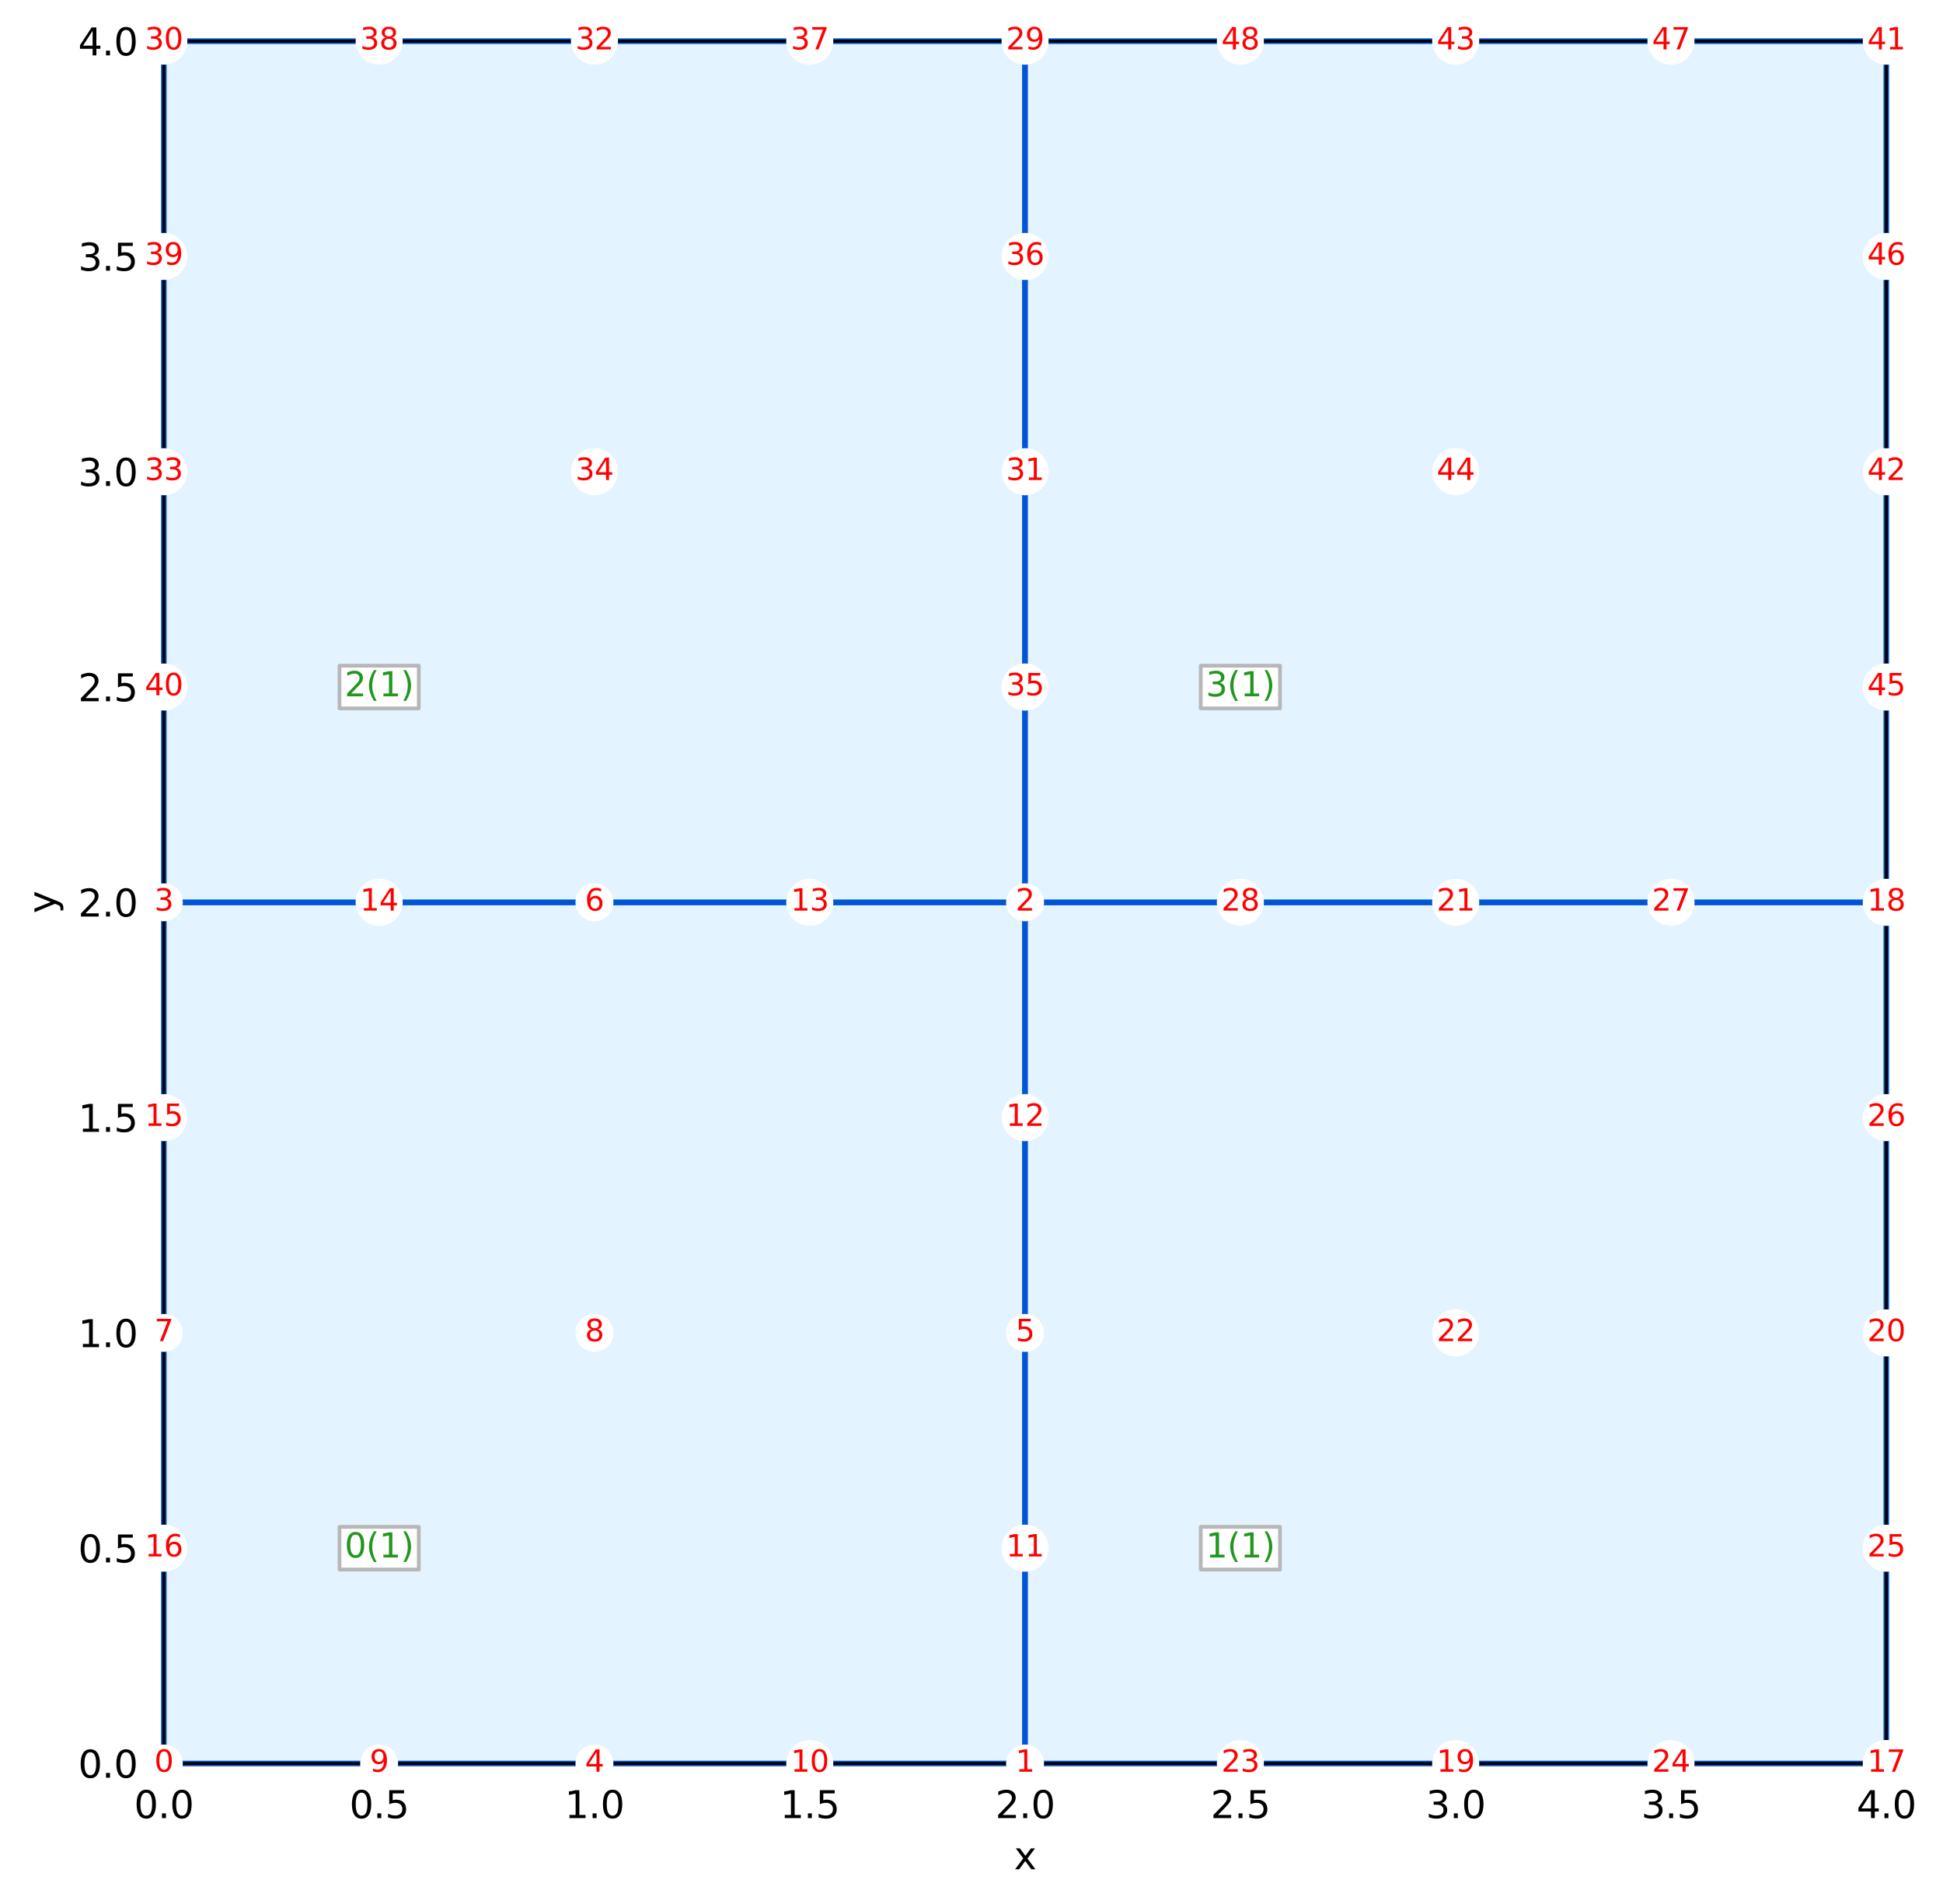 <?xml version="1.0" encoding="utf-8" standalone="no"?>
<!DOCTYPE svg PUBLIC "-//W3C//DTD SVG 1.1//EN"
  "http://www.w3.org/Graphics/SVG/1.1/DTD/svg11.dtd">
<svg xmlns:xlink="http://www.w3.org/1999/xlink" width="519.207pt" height="508.829pt" viewBox="0 0 519.207 508.829" xmlns="http://www.w3.org/2000/svg" version="1.1">
 <defs>
  <style type="text/css">*{stroke-linejoin: round; stroke-linecap: butt}</style>
 </defs>
 <g id="figure_1">
  <g id="patch_1">
   <path d="M 0 508.829 
L 519.207 508.829 
L 519.207 0 
L 0 0 
z
" style="fill: #ffffff"/>
  </g>
  <g id="axes_1">
   <g id="patch_2">
    <path d="M 43.781 471.273 
L 504.055 471.273 
L 504.055 10.999 
L 43.781 10.999 
z
" style="fill: #ffffff"/>
   </g>
   <g id="matplotlib.axis_1">
    <g id="xtick_1">
     <g id="line2d_1">
      <path d="M 43.781 471.273 
L 43.781 10.999 
" clip-path="url(#p2c5b7c15d0)" style="fill: none; stroke-dasharray: 2.96,1.28; stroke-dashoffset: 0; stroke: #808080; stroke-width: 0.8"/>
     </g>
     <g id="line2d_2">
      <defs>
       <path id="md1aff9f981" d="M 0 0 
L 0 3.5 
" style="stroke: #000000; stroke-width: 0.8"/>
      </defs>
      <g>
       <use xlink:href="#md1aff9f981" x="43.781" y="471.273" style="stroke: #000000; stroke-width: 0.8"/>
      </g>
     </g>
     <g id="text_1">
      <!-- 0.0 -->
      <g transform="translate(35.83 485.872)scale(0.1 -0.1)">
       <defs>
        <path id="DejaVuSans-30" d="M 2034 4250 
Q 1547 4250 1301 3770 
Q 1056 3291 1056 2328 
Q 1056 1369 1301 889 
Q 1547 409 2034 409 
Q 2525 409 2770 889 
Q 3016 1369 3016 2328 
Q 3016 3291 2770 3770 
Q 2525 4250 2034 4250 
z
M 2034 4750 
Q 2819 4750 3233 4129 
Q 3647 3509 3647 2328 
Q 3647 1150 3233 529 
Q 2819 -91 2034 -91 
Q 1250 -91 836 529 
Q 422 1150 422 2328 
Q 422 3509 836 4129 
Q 1250 4750 2034 4750 
z
" transform="scale(0.016)"/>
        <path id="DejaVuSans-2e" d="M 684 794 
L 1344 794 
L 1344 0 
L 684 0 
L 684 794 
z
" transform="scale(0.016)"/>
       </defs>
       <use xlink:href="#DejaVuSans-30"/>
       <use xlink:href="#DejaVuSans-2e" x="63.623"/>
       <use xlink:href="#DejaVuSans-30" x="95.41"/>
      </g>
     </g>
    </g>
    <g id="xtick_2">
     <g id="line2d_3">
      <path d="M 101.315 471.273 
L 101.315 10.999 
" clip-path="url(#p2c5b7c15d0)" style="fill: none; stroke-dasharray: 2.96,1.28; stroke-dashoffset: 0; stroke: #808080; stroke-width: 0.8"/>
     </g>
     <g id="line2d_4">
      <g>
       <use xlink:href="#md1aff9f981" x="101.315" y="471.273" style="stroke: #000000; stroke-width: 0.8"/>
      </g>
     </g>
     <g id="text_2">
      <!-- 0.5 -->
      <g transform="translate(93.364 485.872)scale(0.1 -0.1)">
       <defs>
        <path id="DejaVuSans-35" d="M 691 4666 
L 3169 4666 
L 3169 4134 
L 1269 4134 
L 1269 2991 
Q 1406 3038 1543 3061 
Q 1681 3084 1819 3084 
Q 2600 3084 3056 2656 
Q 3513 2228 3513 1497 
Q 3513 744 3044 326 
Q 2575 -91 1722 -91 
Q 1428 -91 1123 -41 
Q 819 9 494 109 
L 494 744 
Q 775 591 1075 516 
Q 1375 441 1709 441 
Q 2250 441 2565 725 
Q 2881 1009 2881 1497 
Q 2881 1984 2565 2268 
Q 2250 2553 1709 2553 
Q 1456 2553 1204 2497 
Q 953 2441 691 2322 
L 691 4666 
z
" transform="scale(0.016)"/>
       </defs>
       <use xlink:href="#DejaVuSans-30"/>
       <use xlink:href="#DejaVuSans-2e" x="63.623"/>
       <use xlink:href="#DejaVuSans-35" x="95.41"/>
      </g>
     </g>
    </g>
    <g id="xtick_3">
     <g id="line2d_5">
      <path d="M 158.85 471.273 
L 158.85 10.999 
" clip-path="url(#p2c5b7c15d0)" style="fill: none; stroke-dasharray: 2.96,1.28; stroke-dashoffset: 0; stroke: #808080; stroke-width: 0.8"/>
     </g>
     <g id="line2d_6">
      <g>
       <use xlink:href="#md1aff9f981" x="158.85" y="471.273" style="stroke: #000000; stroke-width: 0.8"/>
      </g>
     </g>
     <g id="text_3">
      <!-- 1.0 -->
      <g transform="translate(150.898 485.872)scale(0.1 -0.1)">
       <defs>
        <path id="DejaVuSans-31" d="M 794 531 
L 1825 531 
L 1825 4091 
L 703 3866 
L 703 4441 
L 1819 4666 
L 2450 4666 
L 2450 531 
L 3481 531 
L 3481 0 
L 794 0 
L 794 531 
z
" transform="scale(0.016)"/>
       </defs>
       <use xlink:href="#DejaVuSans-31"/>
       <use xlink:href="#DejaVuSans-2e" x="63.623"/>
       <use xlink:href="#DejaVuSans-30" x="95.41"/>
      </g>
     </g>
    </g>
    <g id="xtick_4">
     <g id="line2d_7">
      <path d="M 216.384 471.273 
L 216.384 10.999 
" clip-path="url(#p2c5b7c15d0)" style="fill: none; stroke-dasharray: 2.96,1.28; stroke-dashoffset: 0; stroke: #808080; stroke-width: 0.8"/>
     </g>
     <g id="line2d_8">
      <g>
       <use xlink:href="#md1aff9f981" x="216.384" y="471.273" style="stroke: #000000; stroke-width: 0.8"/>
      </g>
     </g>
     <g id="text_4">
      <!-- 1.5 -->
      <g transform="translate(208.432 485.872)scale(0.1 -0.1)">
       <use xlink:href="#DejaVuSans-31"/>
       <use xlink:href="#DejaVuSans-2e" x="63.623"/>
       <use xlink:href="#DejaVuSans-35" x="95.41"/>
      </g>
     </g>
    </g>
    <g id="xtick_5">
     <g id="line2d_9">
      <path d="M 273.918 471.273 
L 273.918 10.999 
" clip-path="url(#p2c5b7c15d0)" style="fill: none; stroke-dasharray: 2.96,1.28; stroke-dashoffset: 0; stroke: #808080; stroke-width: 0.8"/>
     </g>
     <g id="line2d_10">
      <g>
       <use xlink:href="#md1aff9f981" x="273.918" y="471.273" style="stroke: #000000; stroke-width: 0.8"/>
      </g>
     </g>
     <g id="text_5">
      <!-- 2.0 -->
      <g transform="translate(265.967 485.872)scale(0.1 -0.1)">
       <defs>
        <path id="DejaVuSans-32" d="M 1228 531 
L 3431 531 
L 3431 0 
L 469 0 
L 469 531 
Q 828 903 1448 1529 
Q 2069 2156 2228 2338 
Q 2531 2678 2651 2914 
Q 2772 3150 2772 3378 
Q 2772 3750 2511 3984 
Q 2250 4219 1831 4219 
Q 1534 4219 1204 4116 
Q 875 4013 500 3803 
L 500 4441 
Q 881 4594 1212 4672 
Q 1544 4750 1819 4750 
Q 2544 4750 2975 4387 
Q 3406 4025 3406 3419 
Q 3406 3131 3298 2873 
Q 3191 2616 2906 2266 
Q 2828 2175 2409 1742 
Q 1991 1309 1228 531 
z
" transform="scale(0.016)"/>
       </defs>
       <use xlink:href="#DejaVuSans-32"/>
       <use xlink:href="#DejaVuSans-2e" x="63.623"/>
       <use xlink:href="#DejaVuSans-30" x="95.41"/>
      </g>
     </g>
    </g>
    <g id="xtick_6">
     <g id="line2d_11">
      <path d="M 331.452 471.273 
L 331.452 10.999 
" clip-path="url(#p2c5b7c15d0)" style="fill: none; stroke-dasharray: 2.96,1.28; stroke-dashoffset: 0; stroke: #808080; stroke-width: 0.8"/>
     </g>
     <g id="line2d_12">
      <g>
       <use xlink:href="#md1aff9f981" x="331.452" y="471.273" style="stroke: #000000; stroke-width: 0.8"/>
      </g>
     </g>
     <g id="text_6">
      <!-- 2.5 -->
      <g transform="translate(323.501 485.872)scale(0.1 -0.1)">
       <use xlink:href="#DejaVuSans-32"/>
       <use xlink:href="#DejaVuSans-2e" x="63.623"/>
       <use xlink:href="#DejaVuSans-35" x="95.41"/>
      </g>
     </g>
    </g>
    <g id="xtick_7">
     <g id="line2d_13">
      <path d="M 388.987 471.273 
L 388.987 10.999 
" clip-path="url(#p2c5b7c15d0)" style="fill: none; stroke-dasharray: 2.96,1.28; stroke-dashoffset: 0; stroke: #808080; stroke-width: 0.8"/>
     </g>
     <g id="line2d_14">
      <g>
       <use xlink:href="#md1aff9f981" x="388.987" y="471.273" style="stroke: #000000; stroke-width: 0.8"/>
      </g>
     </g>
     <g id="text_7">
      <!-- 3.0 -->
      <g transform="translate(381.035 485.872)scale(0.1 -0.1)">
       <defs>
        <path id="DejaVuSans-33" d="M 2597 2516 
Q 3050 2419 3304 2112 
Q 3559 1806 3559 1356 
Q 3559 666 3084 287 
Q 2609 -91 1734 -91 
Q 1441 -91 1130 -33 
Q 819 25 488 141 
L 488 750 
Q 750 597 1062 519 
Q 1375 441 1716 441 
Q 2309 441 2620 675 
Q 2931 909 2931 1356 
Q 2931 1769 2642 2001 
Q 2353 2234 1838 2234 
L 1294 2234 
L 1294 2753 
L 1863 2753 
Q 2328 2753 2575 2939 
Q 2822 3125 2822 3475 
Q 2822 3834 2567 4026 
Q 2313 4219 1838 4219 
Q 1578 4219 1281 4162 
Q 984 4106 628 3988 
L 628 4550 
Q 988 4650 1302 4700 
Q 1616 4750 1894 4750 
Q 2613 4750 3031 4423 
Q 3450 4097 3450 3541 
Q 3450 3153 3228 2886 
Q 3006 2619 2597 2516 
z
" transform="scale(0.016)"/>
       </defs>
       <use xlink:href="#DejaVuSans-33"/>
       <use xlink:href="#DejaVuSans-2e" x="63.623"/>
       <use xlink:href="#DejaVuSans-30" x="95.41"/>
      </g>
     </g>
    </g>
    <g id="xtick_8">
     <g id="line2d_15">
      <path d="M 446.521 471.273 
L 446.521 10.999 
" clip-path="url(#p2c5b7c15d0)" style="fill: none; stroke-dasharray: 2.96,1.28; stroke-dashoffset: 0; stroke: #808080; stroke-width: 0.8"/>
     </g>
     <g id="line2d_16">
      <g>
       <use xlink:href="#md1aff9f981" x="446.521" y="471.273" style="stroke: #000000; stroke-width: 0.8"/>
      </g>
     </g>
     <g id="text_8">
      <!-- 3.5 -->
      <g transform="translate(438.569 485.872)scale(0.1 -0.1)">
       <use xlink:href="#DejaVuSans-33"/>
       <use xlink:href="#DejaVuSans-2e" x="63.623"/>
       <use xlink:href="#DejaVuSans-35" x="95.41"/>
      </g>
     </g>
    </g>
    <g id="xtick_9">
     <g id="line2d_17">
      <path d="M 504.055 471.273 
L 504.055 10.999 
" clip-path="url(#p2c5b7c15d0)" style="fill: none; stroke-dasharray: 2.96,1.28; stroke-dashoffset: 0; stroke: #808080; stroke-width: 0.8"/>
     </g>
     <g id="line2d_18">
      <g>
       <use xlink:href="#md1aff9f981" x="504.055" y="471.273" style="stroke: #000000; stroke-width: 0.8"/>
      </g>
     </g>
     <g id="text_9">
      <!-- 4.0 -->
      <g transform="translate(496.104 485.872)scale(0.1 -0.1)">
       <defs>
        <path id="DejaVuSans-34" d="M 2419 4116 
L 825 1625 
L 2419 1625 
L 2419 4116 
z
M 2253 4666 
L 3047 4666 
L 3047 1625 
L 3713 1625 
L 3713 1100 
L 3047 1100 
L 3047 0 
L 2419 0 
L 2419 1100 
L 313 1100 
L 313 1709 
L 2253 4666 
z
" transform="scale(0.016)"/>
       </defs>
       <use xlink:href="#DejaVuSans-34"/>
       <use xlink:href="#DejaVuSans-2e" x="63.623"/>
       <use xlink:href="#DejaVuSans-30" x="95.41"/>
      </g>
     </g>
    </g>
    <g id="text_10">
     <!-- x -->
     <g transform="translate(270.959 499.55)scale(0.1 -0.1)">
      <defs>
       <path id="DejaVuSans-78" d="M 3513 3500 
L 2247 1797 
L 3578 0 
L 2900 0 
L 1881 1375 
L 863 0 
L 184 0 
L 1544 1831 
L 300 3500 
L 978 3500 
L 1906 2253 
L 2834 3500 
L 3513 3500 
z
" transform="scale(0.016)"/>
      </defs>
      <use xlink:href="#DejaVuSans-78"/>
     </g>
    </g>
   </g>
   <g id="matplotlib.axis_2">
    <g id="ytick_1">
     <g id="line2d_19">
      <path d="M 43.781 471.273 
L 504.055 471.273 
" clip-path="url(#p2c5b7c15d0)" style="fill: none; stroke-dasharray: 2.96,1.28; stroke-dashoffset: 0; stroke: #808080; stroke-width: 0.8"/>
     </g>
     <g id="line2d_20">
      <defs>
       <path id="m6c54495ac9" d="M 0 0 
L -3.5 0 
" style="stroke: #000000; stroke-width: 0.8"/>
      </defs>
      <g>
       <use xlink:href="#m6c54495ac9" x="43.781" y="471.273" style="stroke: #000000; stroke-width: 0.8"/>
      </g>
     </g>
     <g id="text_11">
      <!-- 0.0 -->
      <g transform="translate(20.878 475.072)scale(0.1 -0.1)">
       <use xlink:href="#DejaVuSans-30"/>
       <use xlink:href="#DejaVuSans-2e" x="63.623"/>
       <use xlink:href="#DejaVuSans-30" x="95.41"/>
      </g>
     </g>
    </g>
    <g id="ytick_2">
     <g id="line2d_21">
      <path d="M 43.781 413.739 
L 504.055 413.739 
" clip-path="url(#p2c5b7c15d0)" style="fill: none; stroke-dasharray: 2.96,1.28; stroke-dashoffset: 0; stroke: #808080; stroke-width: 0.8"/>
     </g>
     <g id="line2d_22">
      <g>
       <use xlink:href="#m6c54495ac9" x="43.781" y="413.739" style="stroke: #000000; stroke-width: 0.8"/>
      </g>
     </g>
     <g id="text_12">
      <!-- 0.5 -->
      <g transform="translate(20.878 417.538)scale(0.1 -0.1)">
       <use xlink:href="#DejaVuSans-30"/>
       <use xlink:href="#DejaVuSans-2e" x="63.623"/>
       <use xlink:href="#DejaVuSans-35" x="95.41"/>
      </g>
     </g>
    </g>
    <g id="ytick_3">
     <g id="line2d_23">
      <path d="M 43.781 356.205 
L 504.055 356.205 
" clip-path="url(#p2c5b7c15d0)" style="fill: none; stroke-dasharray: 2.96,1.28; stroke-dashoffset: 0; stroke: #808080; stroke-width: 0.8"/>
     </g>
     <g id="line2d_24">
      <g>
       <use xlink:href="#m6c54495ac9" x="43.781" y="356.205" style="stroke: #000000; stroke-width: 0.8"/>
      </g>
     </g>
     <g id="text_13">
      <!-- 1.0 -->
      <g transform="translate(20.878 360.004)scale(0.1 -0.1)">
       <use xlink:href="#DejaVuSans-31"/>
       <use xlink:href="#DejaVuSans-2e" x="63.623"/>
       <use xlink:href="#DejaVuSans-30" x="95.41"/>
      </g>
     </g>
    </g>
    <g id="ytick_4">
     <g id="line2d_25">
      <path d="M 43.781 298.67 
L 504.055 298.67 
" clip-path="url(#p2c5b7c15d0)" style="fill: none; stroke-dasharray: 2.96,1.28; stroke-dashoffset: 0; stroke: #808080; stroke-width: 0.8"/>
     </g>
     <g id="line2d_26">
      <g>
       <use xlink:href="#m6c54495ac9" x="43.781" y="298.67" style="stroke: #000000; stroke-width: 0.8"/>
      </g>
     </g>
     <g id="text_14">
      <!-- 1.5 -->
      <g transform="translate(20.878 302.47)scale(0.1 -0.1)">
       <use xlink:href="#DejaVuSans-31"/>
       <use xlink:href="#DejaVuSans-2e" x="63.623"/>
       <use xlink:href="#DejaVuSans-35" x="95.41"/>
      </g>
     </g>
    </g>
    <g id="ytick_5">
     <g id="line2d_27">
      <path d="M 43.781 241.136 
L 504.055 241.136 
" clip-path="url(#p2c5b7c15d0)" style="fill: none; stroke-dasharray: 2.96,1.28; stroke-dashoffset: 0; stroke: #808080; stroke-width: 0.8"/>
     </g>
     <g id="line2d_28">
      <g>
       <use xlink:href="#m6c54495ac9" x="43.781" y="241.136" style="stroke: #000000; stroke-width: 0.8"/>
      </g>
     </g>
     <g id="text_15">
      <!-- 2.0 -->
      <g transform="translate(20.878 244.935)scale(0.1 -0.1)">
       <use xlink:href="#DejaVuSans-32"/>
       <use xlink:href="#DejaVuSans-2e" x="63.623"/>
       <use xlink:href="#DejaVuSans-30" x="95.41"/>
      </g>
     </g>
    </g>
    <g id="ytick_6">
     <g id="line2d_29">
      <path d="M 43.781 183.602 
L 504.055 183.602 
" clip-path="url(#p2c5b7c15d0)" style="fill: none; stroke-dasharray: 2.96,1.28; stroke-dashoffset: 0; stroke: #808080; stroke-width: 0.8"/>
     </g>
     <g id="line2d_30">
      <g>
       <use xlink:href="#m6c54495ac9" x="43.781" y="183.602" style="stroke: #000000; stroke-width: 0.8"/>
      </g>
     </g>
     <g id="text_16">
      <!-- 2.5 -->
      <g transform="translate(20.878 187.401)scale(0.1 -0.1)">
       <use xlink:href="#DejaVuSans-32"/>
       <use xlink:href="#DejaVuSans-2e" x="63.623"/>
       <use xlink:href="#DejaVuSans-35" x="95.41"/>
      </g>
     </g>
    </g>
    <g id="ytick_7">
     <g id="line2d_31">
      <path d="M 43.781 126.068 
L 504.055 126.068 
" clip-path="url(#p2c5b7c15d0)" style="fill: none; stroke-dasharray: 2.96,1.28; stroke-dashoffset: 0; stroke: #808080; stroke-width: 0.8"/>
     </g>
     <g id="line2d_32">
      <g>
       <use xlink:href="#m6c54495ac9" x="43.781" y="126.068" style="stroke: #000000; stroke-width: 0.8"/>
      </g>
     </g>
     <g id="text_17">
      <!-- 3.0 -->
      <g transform="translate(20.878 129.867)scale(0.1 -0.1)">
       <use xlink:href="#DejaVuSans-33"/>
       <use xlink:href="#DejaVuSans-2e" x="63.623"/>
       <use xlink:href="#DejaVuSans-30" x="95.41"/>
      </g>
     </g>
    </g>
    <g id="ytick_8">
     <g id="line2d_33">
      <path d="M 43.781 68.533 
L 504.055 68.533 
" clip-path="url(#p2c5b7c15d0)" style="fill: none; stroke-dasharray: 2.96,1.28; stroke-dashoffset: 0; stroke: #808080; stroke-width: 0.8"/>
     </g>
     <g id="line2d_34">
      <g>
       <use xlink:href="#m6c54495ac9" x="43.781" y="68.533" style="stroke: #000000; stroke-width: 0.8"/>
      </g>
     </g>
     <g id="text_18">
      <!-- 3.5 -->
      <g transform="translate(20.878 72.333)scale(0.1 -0.1)">
       <use xlink:href="#DejaVuSans-33"/>
       <use xlink:href="#DejaVuSans-2e" x="63.623"/>
       <use xlink:href="#DejaVuSans-35" x="95.41"/>
      </g>
     </g>
    </g>
    <g id="ytick_9">
     <g id="line2d_35">
      <path d="M 43.781 10.999 
L 504.055 10.999 
" clip-path="url(#p2c5b7c15d0)" style="fill: none; stroke-dasharray: 2.96,1.28; stroke-dashoffset: 0; stroke: #808080; stroke-width: 0.8"/>
     </g>
     <g id="line2d_36">
      <g>
       <use xlink:href="#m6c54495ac9" x="43.781" y="10.999" style="stroke: #000000; stroke-width: 0.8"/>
      </g>
     </g>
     <g id="text_19">
      <!-- 4.0 -->
      <g transform="translate(20.878 14.798)scale(0.1 -0.1)">
       <use xlink:href="#DejaVuSans-34"/>
       <use xlink:href="#DejaVuSans-2e" x="63.623"/>
       <use xlink:href="#DejaVuSans-30" x="95.41"/>
      </g>
     </g>
    </g>
    <g id="text_20">
     <!-- y -->
     <g transform="translate(14.798 244.096)rotate(-90)scale(0.1 -0.1)">
      <defs>
       <path id="DejaVuSans-79" d="M 2059 -325 
Q 1816 -950 1584 -1140 
Q 1353 -1331 966 -1331 
L 506 -1331 
L 506 -850 
L 844 -850 
Q 1081 -850 1212 -737 
Q 1344 -625 1503 -206 
L 1606 56 
L 191 3500 
L 800 3500 
L 1894 763 
L 2988 3500 
L 3597 3500 
L 2059 -325 
z
" transform="scale(0.016)"/>
      </defs>
      <use xlink:href="#DejaVuSans-79"/>
     </g>
    </g>
   </g>
   <g id="patch_3">
    <path d="M 43.781 471.273 
C 120.494 471.273 197.206 471.273 273.918 471.273 
C 273.918 394.561 273.918 317.849 273.918 241.136 
C 197.206 241.136 120.494 241.136 43.781 241.136 
C 43.781 317.849 43.781 394.561 43.781 471.273 
" style="fill: #e3f3ff; stroke: #0055d4; stroke-width: 1.5; stroke-linejoin: miter"/>
   </g>
   <g id="patch_4">
    <path d="M 273.918 471.273 
C 350.631 471.273 427.343 471.273 504.055 471.273 
C 504.055 394.561 504.055 317.849 504.055 241.136 
C 427.343 241.136 350.631 241.136 273.918 241.136 
C 273.918 317.849 273.918 394.561 273.918 471.273 
" style="fill: #e3f3ff; stroke: #0055d4; stroke-width: 1.5; stroke-linejoin: miter"/>
   </g>
   <g id="patch_5">
    <path d="M 43.781 241.136 
C 120.494 241.136 197.206 241.136 273.918 241.136 
C 273.918 164.424 273.918 87.712 273.918 10.999 
C 197.206 10.999 120.494 10.999 43.781 10.999 
C 43.781 87.712 43.781 164.424 43.781 241.136 
" style="fill: #e3f3ff; stroke: #0055d4; stroke-width: 1.5; stroke-linejoin: miter"/>
   </g>
   <g id="patch_6">
    <path d="M 273.918 241.136 
C 350.631 241.136 427.343 241.136 504.055 241.136 
C 504.055 164.424 504.055 87.712 504.055 10.999 
C 427.343 10.999 350.631 10.999 273.918 10.999 
C 273.918 87.712 273.918 164.424 273.918 241.136 
" style="fill: #e3f3ff; stroke: #0055d4; stroke-width: 1.5; stroke-linejoin: miter"/>
   </g>
   <g id="patch_7">
    <path d="M 43.781 471.273 
L 43.781 10.999 
" style="fill: none; stroke: #000000; stroke-width: 0.8; stroke-linejoin: miter; stroke-linecap: square"/>
   </g>
   <g id="patch_8">
    <path d="M 504.055 471.273 
L 504.055 10.999 
" style="fill: none; stroke: #000000; stroke-width: 0.8; stroke-linejoin: miter; stroke-linecap: square"/>
   </g>
   <g id="patch_9">
    <path d="M 43.781 471.273 
L 504.055 471.273 
" style="fill: none; stroke: #000000; stroke-width: 0.8; stroke-linejoin: miter; stroke-linecap: square"/>
   </g>
   <g id="patch_10">
    <path d="M 43.781 10.999 
L 504.055 10.999 
" style="fill: none; stroke: #000000; stroke-width: 0.8; stroke-linejoin: miter; stroke-linecap: square"/>
   </g>
   <g id="text_21">
    <g id="patch_11">
     <path d="M 90.728 419.444 
L 111.903 419.444 
L 111.903 408.034 
L 90.728 408.034 
z
" style="fill: #ffffff; stroke: #b7b7b7; stroke-linejoin: miter"/>
    </g>
    <!-- 0(1) -->
    <g style="fill: #22971f" transform="translate(92.078 416.222)scale(0.09 -0.09)">
     <defs>
      <path id="DejaVuSans-28" d="M 1984 4856 
Q 1566 4138 1362 3434 
Q 1159 2731 1159 2009 
Q 1159 1288 1364 580 
Q 1569 -128 1984 -844 
L 1484 -844 
Q 1016 -109 783 600 
Q 550 1309 550 2009 
Q 550 2706 781 3412 
Q 1013 4119 1484 4856 
L 1984 4856 
z
" transform="scale(0.016)"/>
      <path id="DejaVuSans-29" d="M 513 4856 
L 1013 4856 
Q 1481 4119 1714 3412 
Q 1947 2706 1947 2009 
Q 1947 1309 1714 600 
Q 1481 -109 1013 -844 
L 513 -844 
Q 928 -128 1133 580 
Q 1338 1288 1338 2009 
Q 1338 2731 1133 3434 
Q 928 4138 513 4856 
z
" transform="scale(0.016)"/>
     </defs>
     <use xlink:href="#DejaVuSans-30"/>
     <use xlink:href="#DejaVuSans-28" x="63.623"/>
     <use xlink:href="#DejaVuSans-31" x="102.637"/>
     <use xlink:href="#DejaVuSans-29" x="166.26"/>
    </g>
   </g>
   <g id="text_22">
    <g id="patch_12">
     <path d="M 320.865 419.444 
L 342.04 419.444 
L 342.04 408.034 
L 320.865 408.034 
z
" style="fill: #ffffff; stroke: #b7b7b7; stroke-linejoin: miter"/>
    </g>
    <!-- 1(1) -->
    <g style="fill: #22971f" transform="translate(322.215 416.222)scale(0.09 -0.09)">
     <use xlink:href="#DejaVuSans-31"/>
     <use xlink:href="#DejaVuSans-28" x="63.623"/>
     <use xlink:href="#DejaVuSans-31" x="102.637"/>
     <use xlink:href="#DejaVuSans-29" x="166.26"/>
    </g>
   </g>
   <g id="text_23">
    <g id="patch_13">
     <path d="M 90.728 189.307 
L 111.903 189.307 
L 111.903 177.897 
L 90.728 177.897 
z
" style="fill: #ffffff; stroke: #b7b7b7; stroke-linejoin: miter"/>
    </g>
    <!-- 2(1) -->
    <g style="fill: #22971f" transform="translate(92.078 186.085)scale(0.09 -0.09)">
     <use xlink:href="#DejaVuSans-32"/>
     <use xlink:href="#DejaVuSans-28" x="63.623"/>
     <use xlink:href="#DejaVuSans-31" x="102.637"/>
     <use xlink:href="#DejaVuSans-29" x="166.26"/>
    </g>
   </g>
   <g id="text_24">
    <g id="patch_14">
     <path d="M 320.865 189.307 
L 342.04 189.307 
L 342.04 177.897 
L 320.865 177.897 
z
" style="fill: #ffffff; stroke: #b7b7b7; stroke-linejoin: miter"/>
    </g>
    <!-- 3(1) -->
    <g style="fill: #22971f" transform="translate(322.215 186.085)scale(0.09 -0.09)">
     <use xlink:href="#DejaVuSans-33"/>
     <use xlink:href="#DejaVuSans-28" x="63.623"/>
     <use xlink:href="#DejaVuSans-31" x="102.637"/>
     <use xlink:href="#DejaVuSans-29" x="166.26"/>
    </g>
   </g>
   <g id="text_25">
    <g id="patch_15">
     <path d="M 43.781 476.344 
C 45.126 476.344 46.416 475.81 47.367 474.859 
C 48.318 473.908 48.852 472.618 48.852 471.273 
C 48.852 469.928 48.318 468.638 47.367 467.687 
C 46.416 466.736 45.126 466.202 43.781 466.202 
C 42.436 466.202 41.146 466.736 40.195 467.687 
C 39.244 468.638 38.71 469.928 38.71 471.273 
C 38.71 472.618 39.244 473.908 40.195 474.859 
C 41.146 475.81 42.436 476.344 43.781 476.344 
z
" style="fill: #ffffff"/>
    </g>
    <!-- 0 -->
    <g style="fill: #ff0000" transform="translate(41.236 473.481)scale(0.08 -0.08)">
     <use xlink:href="#DejaVuSans-30"/>
    </g>
   </g>
   <g id="text_26">
    <g id="patch_16">
     <path d="M 273.918 476.344 
C 275.263 476.344 276.553 475.81 277.504 474.859 
C 278.455 473.908 278.989 472.618 278.989 471.273 
C 278.989 469.928 278.455 468.638 277.504 467.687 
C 276.553 466.736 275.263 466.202 273.918 466.202 
C 272.573 466.202 271.283 466.736 270.332 467.687 
C 269.381 468.638 268.847 469.928 268.847 471.273 
C 268.847 472.618 269.381 473.908 270.332 474.859 
C 271.283 475.81 272.573 476.344 273.918 476.344 
z
" style="fill: #ffffff"/>
    </g>
    <!-- 1 -->
    <g style="fill: #ff0000" transform="translate(271.373 473.481)scale(0.08 -0.08)">
     <use xlink:href="#DejaVuSans-31"/>
    </g>
   </g>
   <g id="text_27">
    <g id="patch_17">
     <path d="M 273.918 246.207 
C 275.263 246.207 276.553 245.673 277.504 244.722 
C 278.455 243.771 278.989 242.481 278.989 241.136 
C 278.989 239.791 278.455 238.501 277.504 237.55 
C 276.553 236.599 275.263 236.065 273.918 236.065 
C 272.573 236.065 271.283 236.599 270.332 237.55 
C 269.381 238.501 268.847 239.791 268.847 241.136 
C 268.847 242.481 269.381 243.771 270.332 244.722 
C 271.283 245.673 272.573 246.207 273.918 246.207 
z
" style="fill: #ffffff"/>
    </g>
    <!-- 2 -->
    <g style="fill: #ff0000" transform="translate(271.373 243.344)scale(0.08 -0.08)">
     <use xlink:href="#DejaVuSans-32"/>
    </g>
   </g>
   <g id="text_28">
    <g id="patch_18">
     <path d="M 43.781 246.207 
C 45.126 246.207 46.416 245.673 47.367 244.722 
C 48.318 243.771 48.852 242.481 48.852 241.136 
C 48.852 239.791 48.318 238.501 47.367 237.55 
C 46.416 236.599 45.126 236.065 43.781 236.065 
C 42.436 236.065 41.146 236.599 40.195 237.55 
C 39.244 238.501 38.71 239.791 38.71 241.136 
C 38.71 242.481 39.244 243.771 40.195 244.722 
C 41.146 245.673 42.436 246.207 43.781 246.207 
z
" style="fill: #ffffff"/>
    </g>
    <!-- 3 -->
    <g style="fill: #ff0000" transform="translate(41.236 243.344)scale(0.08 -0.08)">
     <use xlink:href="#DejaVuSans-33"/>
    </g>
   </g>
   <g id="text_29">
    <g id="patch_19">
     <path d="M 158.85 476.344 
C 160.195 476.344 161.485 475.81 162.436 474.859 
C 163.387 473.908 163.921 472.618 163.921 471.273 
C 163.921 469.928 163.387 468.638 162.436 467.687 
C 161.485 466.736 160.195 466.202 158.85 466.202 
C 157.505 466.202 156.215 466.736 155.264 467.687 
C 154.313 468.638 153.778 469.928 153.778 471.273 
C 153.778 472.618 154.313 473.908 155.264 474.859 
C 156.215 475.81 157.505 476.344 158.85 476.344 
z
" style="fill: #ffffff"/>
    </g>
    <!-- 4 -->
    <g style="fill: #ff0000" transform="translate(156.305 473.481)scale(0.08 -0.08)">
     <use xlink:href="#DejaVuSans-34"/>
    </g>
   </g>
   <g id="text_30">
    <g id="patch_20">
     <path d="M 273.918 361.276 
C 275.263 361.276 276.553 360.742 277.504 359.791 
C 278.455 358.84 278.989 357.55 278.989 356.205 
C 278.989 354.86 278.455 353.57 277.504 352.619 
C 276.553 351.668 275.263 351.133 273.918 351.133 
C 272.573 351.133 271.283 351.668 270.332 352.619 
C 269.381 353.57 268.847 354.86 268.847 356.205 
C 268.847 357.55 269.381 358.84 270.332 359.791 
C 271.283 360.742 272.573 361.276 273.918 361.276 
z
" style="fill: #ffffff"/>
    </g>
    <!-- 5 -->
    <g style="fill: #ff0000" transform="translate(271.373 358.412)scale(0.08 -0.08)">
     <use xlink:href="#DejaVuSans-35"/>
    </g>
   </g>
   <g id="text_31">
    <g id="patch_21">
     <path d="M 158.85 246.207 
C 160.195 246.207 161.485 245.673 162.436 244.722 
C 163.387 243.771 163.921 242.481 163.921 241.136 
C 163.921 239.791 163.387 238.501 162.436 237.55 
C 161.485 236.599 160.195 236.065 158.85 236.065 
C 157.505 236.065 156.215 236.599 155.264 237.55 
C 154.313 238.501 153.778 239.791 153.778 241.136 
C 153.778 242.481 154.313 243.771 155.264 244.722 
C 156.215 245.673 157.505 246.207 158.85 246.207 
z
" style="fill: #ffffff"/>
    </g>
    <!-- 6 -->
    <g style="fill: #ff0000" transform="translate(156.305 243.344)scale(0.08 -0.08)">
     <defs>
      <path id="DejaVuSans-36" d="M 2113 2584 
Q 1688 2584 1439 2293 
Q 1191 2003 1191 1497 
Q 1191 994 1439 701 
Q 1688 409 2113 409 
Q 2538 409 2786 701 
Q 3034 994 3034 1497 
Q 3034 2003 2786 2293 
Q 2538 2584 2113 2584 
z
M 3366 4563 
L 3366 3988 
Q 3128 4100 2886 4159 
Q 2644 4219 2406 4219 
Q 1781 4219 1451 3797 
Q 1122 3375 1075 2522 
Q 1259 2794 1537 2939 
Q 1816 3084 2150 3084 
Q 2853 3084 3261 2657 
Q 3669 2231 3669 1497 
Q 3669 778 3244 343 
Q 2819 -91 2113 -91 
Q 1303 -91 875 529 
Q 447 1150 447 2328 
Q 447 3434 972 4092 
Q 1497 4750 2381 4750 
Q 2619 4750 2861 4703 
Q 3103 4656 3366 4563 
z
" transform="scale(0.016)"/>
     </defs>
     <use xlink:href="#DejaVuSans-36"/>
    </g>
   </g>
   <g id="text_32">
    <g id="patch_22">
     <path d="M 43.781 361.276 
C 45.126 361.276 46.416 360.742 47.367 359.791 
C 48.318 358.84 48.852 357.55 48.852 356.205 
C 48.852 354.86 48.318 353.57 47.367 352.619 
C 46.416 351.668 45.126 351.133 43.781 351.133 
C 42.436 351.133 41.146 351.668 40.195 352.619 
C 39.244 353.57 38.71 354.86 38.71 356.205 
C 38.71 357.55 39.244 358.84 40.195 359.791 
C 41.146 360.742 42.436 361.276 43.781 361.276 
z
" style="fill: #ffffff"/>
    </g>
    <!-- 7 -->
    <g style="fill: #ff0000" transform="translate(41.236 358.412)scale(0.08 -0.08)">
     <defs>
      <path id="DejaVuSans-37" d="M 525 4666 
L 3525 4666 
L 3525 4397 
L 1831 0 
L 1172 0 
L 2766 4134 
L 525 4134 
L 525 4666 
z
" transform="scale(0.016)"/>
     </defs>
     <use xlink:href="#DejaVuSans-37"/>
    </g>
   </g>
   <g id="text_33">
    <g id="patch_23">
     <path d="M 158.85 361.276 
C 160.195 361.276 161.485 360.742 162.436 359.791 
C 163.387 358.84 163.921 357.55 163.921 356.205 
C 163.921 354.86 163.387 353.57 162.436 352.619 
C 161.485 351.668 160.195 351.133 158.85 351.133 
C 157.505 351.133 156.215 351.668 155.264 352.619 
C 154.313 353.57 153.778 354.86 153.778 356.205 
C 153.778 357.55 154.313 358.84 155.264 359.791 
C 156.215 360.742 157.505 361.276 158.85 361.276 
z
" style="fill: #ffffff"/>
    </g>
    <!-- 8 -->
    <g style="fill: #ff0000" transform="translate(156.305 358.412)scale(0.08 -0.08)">
     <defs>
      <path id="DejaVuSans-38" d="M 2034 2216 
Q 1584 2216 1326 1975 
Q 1069 1734 1069 1313 
Q 1069 891 1326 650 
Q 1584 409 2034 409 
Q 2484 409 2743 651 
Q 3003 894 3003 1313 
Q 3003 1734 2745 1975 
Q 2488 2216 2034 2216 
z
M 1403 2484 
Q 997 2584 770 2862 
Q 544 3141 544 3541 
Q 544 4100 942 4425 
Q 1341 4750 2034 4750 
Q 2731 4750 3128 4425 
Q 3525 4100 3525 3541 
Q 3525 3141 3298 2862 
Q 3072 2584 2669 2484 
Q 3125 2378 3379 2068 
Q 3634 1759 3634 1313 
Q 3634 634 3220 271 
Q 2806 -91 2034 -91 
Q 1263 -91 848 271 
Q 434 634 434 1313 
Q 434 1759 690 2068 
Q 947 2378 1403 2484 
z
M 1172 3481 
Q 1172 3119 1398 2916 
Q 1625 2713 2034 2713 
Q 2441 2713 2670 2916 
Q 2900 3119 2900 3481 
Q 2900 3844 2670 4047 
Q 2441 4250 2034 4250 
Q 1625 4250 1398 4047 
Q 1172 3844 1172 3481 
z
" transform="scale(0.016)"/>
     </defs>
     <use xlink:href="#DejaVuSans-38"/>
    </g>
   </g>
   <g id="text_34">
    <g id="patch_24">
     <path d="M 101.315 476.344 
C 102.66 476.344 103.95 475.81 104.901 474.859 
C 105.852 473.908 106.387 472.618 106.387 471.273 
C 106.387 469.928 105.852 468.638 104.901 467.687 
C 103.95 466.736 102.66 466.202 101.315 466.202 
C 99.971 466.202 98.681 466.736 97.73 467.687 
C 96.779 468.638 96.244 469.928 96.244 471.273 
C 96.244 472.618 96.779 473.908 97.73 474.859 
C 98.681 475.81 99.971 476.344 101.315 476.344 
z
" style="fill: #ffffff"/>
    </g>
    <!-- 9 -->
    <g style="fill: #ff0000" transform="translate(98.77 473.481)scale(0.08 -0.08)">
     <defs>
      <path id="DejaVuSans-39" d="M 703 97 
L 703 672 
Q 941 559 1184 500 
Q 1428 441 1663 441 
Q 2288 441 2617 861 
Q 2947 1281 2994 2138 
Q 2813 1869 2534 1725 
Q 2256 1581 1919 1581 
Q 1219 1581 811 2004 
Q 403 2428 403 3163 
Q 403 3881 828 4315 
Q 1253 4750 1959 4750 
Q 2769 4750 3195 4129 
Q 3622 3509 3622 2328 
Q 3622 1225 3098 567 
Q 2575 -91 1691 -91 
Q 1453 -91 1209 -44 
Q 966 3 703 97 
z
M 1959 2075 
Q 2384 2075 2632 2365 
Q 2881 2656 2881 3163 
Q 2881 3666 2632 3958 
Q 2384 4250 1959 4250 
Q 1534 4250 1286 3958 
Q 1038 3666 1038 3163 
Q 1038 2656 1286 2365 
Q 1534 2075 1959 2075 
z
" transform="scale(0.016)"/>
     </defs>
     <use xlink:href="#DejaVuSans-39"/>
    </g>
   </g>
   <g id="text_35">
    <g id="patch_25">
     <path d="M 216.384 477.563 
C 218.052 477.563 219.652 476.9 220.832 475.721 
C 222.011 474.541 222.674 472.941 222.674 471.273 
C 222.674 469.605 222.011 468.005 220.832 466.825 
C 219.652 465.646 218.052 464.983 216.384 464.983 
C 214.716 464.983 213.116 465.646 211.936 466.825 
C 210.757 468.005 210.094 469.605 210.094 471.273 
C 210.094 472.941 210.757 474.541 211.936 475.721 
C 213.116 476.9 214.716 477.563 216.384 477.563 
z
" style="fill: #ffffff"/>
    </g>
    <!-- 10 -->
    <g style="fill: #ff0000" transform="translate(211.294 473.481)scale(0.08 -0.08)">
     <use xlink:href="#DejaVuSans-31"/>
     <use xlink:href="#DejaVuSans-30" x="63.623"/>
    </g>
   </g>
   <g id="text_36">
    <g id="patch_26">
     <path d="M 273.918 420.029 
C 275.586 420.029 277.186 419.366 278.366 418.187 
C 279.545 417.007 280.208 415.407 280.208 413.739 
C 280.208 412.071 279.545 410.471 278.366 409.291 
C 277.186 408.112 275.586 407.449 273.918 407.449 
C 272.25 407.449 270.65 408.112 269.471 409.291 
C 268.291 410.471 267.628 412.071 267.628 413.739 
C 267.628 415.407 268.291 417.007 269.471 418.187 
C 270.65 419.366 272.25 420.029 273.918 420.029 
z
" style="fill: #ffffff"/>
    </g>
    <!-- 11 -->
    <g style="fill: #ff0000" transform="translate(268.828 415.946)scale(0.08 -0.08)">
     <use xlink:href="#DejaVuSans-31"/>
     <use xlink:href="#DejaVuSans-31" x="63.623"/>
    </g>
   </g>
   <g id="text_37">
    <g id="patch_27">
     <path d="M 273.918 304.96 
C 275.586 304.96 277.186 304.298 278.366 303.118 
C 279.545 301.939 280.208 300.339 280.208 298.67 
C 280.208 297.002 279.545 295.402 278.366 294.223 
C 277.186 293.043 275.586 292.38 273.918 292.38 
C 272.25 292.38 270.65 293.043 269.471 294.223 
C 268.291 295.402 267.628 297.002 267.628 298.67 
C 267.628 300.339 268.291 301.939 269.471 303.118 
C 270.65 304.298 272.25 304.96 273.918 304.96 
z
" style="fill: #ffffff"/>
    </g>
    <!-- 12 -->
    <g style="fill: #ff0000" transform="translate(268.828 300.878)scale(0.08 -0.08)">
     <use xlink:href="#DejaVuSans-31"/>
     <use xlink:href="#DejaVuSans-32" x="63.623"/>
    </g>
   </g>
   <g id="text_38">
    <g id="patch_28">
     <path d="M 216.384 247.426 
C 218.052 247.426 219.652 246.763 220.832 245.584 
C 222.011 244.404 222.674 242.804 222.674 241.136 
C 222.674 239.468 222.011 237.868 220.832 236.689 
C 219.652 235.509 218.052 234.846 216.384 234.846 
C 214.716 234.846 213.116 235.509 211.936 236.689 
C 210.757 237.868 210.094 239.468 210.094 241.136 
C 210.094 242.804 210.757 244.404 211.936 245.584 
C 213.116 246.763 214.716 247.426 216.384 247.426 
z
" style="fill: #ffffff"/>
    </g>
    <!-- 13 -->
    <g style="fill: #ff0000" transform="translate(211.294 243.344)scale(0.08 -0.08)">
     <use xlink:href="#DejaVuSans-31"/>
     <use xlink:href="#DejaVuSans-33" x="63.623"/>
    </g>
   </g>
   <g id="text_39">
    <g id="patch_29">
     <path d="M 101.315 247.426 
C 102.984 247.426 104.584 246.763 105.763 245.584 
C 106.943 244.404 107.605 242.804 107.605 241.136 
C 107.605 239.468 106.943 237.868 105.763 236.689 
C 104.584 235.509 102.984 234.846 101.315 234.846 
C 99.647 234.846 98.047 235.509 96.868 236.689 
C 95.688 237.868 95.025 239.468 95.025 241.136 
C 95.025 242.804 95.688 244.404 96.868 245.584 
C 98.047 246.763 99.647 247.426 101.315 247.426 
z
" style="fill: #ffffff"/>
    </g>
    <!-- 14 -->
    <g style="fill: #ff0000" transform="translate(96.225 243.344)scale(0.08 -0.08)">
     <use xlink:href="#DejaVuSans-31"/>
     <use xlink:href="#DejaVuSans-34" x="63.623"/>
    </g>
   </g>
   <g id="text_40">
    <g id="patch_30">
     <path d="M 43.781 304.96 
C 45.449 304.96 47.049 304.298 48.229 303.118 
C 49.408 301.939 50.071 300.339 50.071 298.67 
C 50.071 297.002 49.408 295.402 48.229 294.223 
C 47.049 293.043 45.449 292.38 43.781 292.38 
C 42.113 292.38 40.513 293.043 39.334 294.223 
C 38.154 295.402 37.491 297.002 37.491 298.67 
C 37.491 300.339 38.154 301.939 39.334 303.118 
C 40.513 304.298 42.113 304.96 43.781 304.96 
z
" style="fill: #ffffff"/>
    </g>
    <!-- 15 -->
    <g style="fill: #ff0000" transform="translate(38.691 300.878)scale(0.08 -0.08)">
     <use xlink:href="#DejaVuSans-31"/>
     <use xlink:href="#DejaVuSans-35" x="63.623"/>
    </g>
   </g>
   <g id="text_41">
    <g id="patch_31">
     <path d="M 43.781 420.029 
C 45.449 420.029 47.049 419.366 48.229 418.187 
C 49.408 417.007 50.071 415.407 50.071 413.739 
C 50.071 412.071 49.408 410.471 48.229 409.291 
C 47.049 408.112 45.449 407.449 43.781 407.449 
C 42.113 407.449 40.513 408.112 39.334 409.291 
C 38.154 410.471 37.491 412.071 37.491 413.739 
C 37.491 415.407 38.154 417.007 39.334 418.187 
C 40.513 419.366 42.113 420.029 43.781 420.029 
z
" style="fill: #ffffff"/>
    </g>
    <!-- 16 -->
    <g style="fill: #ff0000" transform="translate(38.691 415.946)scale(0.08 -0.08)">
     <use xlink:href="#DejaVuSans-31"/>
     <use xlink:href="#DejaVuSans-36" x="63.623"/>
    </g>
   </g>
   <g id="text_42">
    <g id="patch_32">
     <path d="M 504.055 477.563 
C 505.723 477.563 507.323 476.9 508.503 475.721 
C 509.682 474.541 510.345 472.941 510.345 471.273 
C 510.345 469.605 509.682 468.005 508.503 466.825 
C 507.323 465.646 505.723 464.983 504.055 464.983 
C 502.387 464.983 500.787 465.646 499.608 466.825 
C 498.428 468.005 497.765 469.605 497.765 471.273 
C 497.765 472.941 498.428 474.541 499.608 475.721 
C 500.787 476.9 502.387 477.563 504.055 477.563 
z
" style="fill: #ffffff"/>
    </g>
    <!-- 17 -->
    <g style="fill: #ff0000" transform="translate(498.965 473.481)scale(0.08 -0.08)">
     <use xlink:href="#DejaVuSans-31"/>
     <use xlink:href="#DejaVuSans-37" x="63.623"/>
    </g>
   </g>
   <g id="text_43">
    <g id="patch_33">
     <path d="M 504.055 247.426 
C 505.723 247.426 507.323 246.763 508.503 245.584 
C 509.682 244.404 510.345 242.804 510.345 241.136 
C 510.345 239.468 509.682 237.868 508.503 236.689 
C 507.323 235.509 505.723 234.846 504.055 234.846 
C 502.387 234.846 500.787 235.509 499.608 236.689 
C 498.428 237.868 497.765 239.468 497.765 241.136 
C 497.765 242.804 498.428 244.404 499.608 245.584 
C 500.787 246.763 502.387 247.426 504.055 247.426 
z
" style="fill: #ffffff"/>
    </g>
    <!-- 18 -->
    <g style="fill: #ff0000" transform="translate(498.965 243.344)scale(0.08 -0.08)">
     <use xlink:href="#DejaVuSans-31"/>
     <use xlink:href="#DejaVuSans-38" x="63.623"/>
    </g>
   </g>
   <g id="text_44">
    <g id="patch_34">
     <path d="M 388.987 477.563 
C 390.655 477.563 392.255 476.9 393.434 475.721 
C 394.614 474.541 395.277 472.941 395.277 471.273 
C 395.277 469.605 394.614 468.005 393.434 466.825 
C 392.255 465.646 390.655 464.983 388.987 464.983 
C 387.319 464.983 385.719 465.646 384.539 466.825 
C 383.359 468.005 382.697 469.605 382.697 471.273 
C 382.697 472.941 383.359 474.541 384.539 475.721 
C 385.719 476.9 387.319 477.563 388.987 477.563 
z
" style="fill: #ffffff"/>
    </g>
    <!-- 19 -->
    <g style="fill: #ff0000" transform="translate(383.897 473.481)scale(0.08 -0.08)">
     <use xlink:href="#DejaVuSans-31"/>
     <use xlink:href="#DejaVuSans-39" x="63.623"/>
    </g>
   </g>
   <g id="text_45">
    <g id="patch_35">
     <path d="M 504.055 362.495 
C 505.723 362.495 507.323 361.832 508.503 360.652 
C 509.682 359.473 510.345 357.873 510.345 356.205 
C 510.345 354.537 509.682 352.937 508.503 351.757 
C 507.323 350.577 505.723 349.915 504.055 349.915 
C 502.387 349.915 500.787 350.577 499.608 351.757 
C 498.428 352.937 497.765 354.537 497.765 356.205 
C 497.765 357.873 498.428 359.473 499.608 360.652 
C 500.787 361.832 502.387 362.495 504.055 362.495 
z
" style="fill: #ffffff"/>
    </g>
    <!-- 20 -->
    <g style="fill: #ff0000" transform="translate(498.965 358.412)scale(0.08 -0.08)">
     <use xlink:href="#DejaVuSans-32"/>
     <use xlink:href="#DejaVuSans-30" x="63.623"/>
    </g>
   </g>
   <g id="text_46">
    <g id="patch_36">
     <path d="M 388.987 247.426 
C 390.655 247.426 392.255 246.763 393.434 245.584 
C 394.614 244.404 395.277 242.804 395.277 241.136 
C 395.277 239.468 394.614 237.868 393.434 236.689 
C 392.255 235.509 390.655 234.846 388.987 234.846 
C 387.319 234.846 385.719 235.509 384.539 236.689 
C 383.359 237.868 382.697 239.468 382.697 241.136 
C 382.697 242.804 383.359 244.404 384.539 245.584 
C 385.719 246.763 387.319 247.426 388.987 247.426 
z
" style="fill: #ffffff"/>
    </g>
    <!-- 21 -->
    <g style="fill: #ff0000" transform="translate(383.897 243.344)scale(0.08 -0.08)">
     <use xlink:href="#DejaVuSans-32"/>
     <use xlink:href="#DejaVuSans-31" x="63.623"/>
    </g>
   </g>
   <g id="text_47">
    <g id="patch_37">
     <path d="M 388.987 362.495 
C 390.655 362.495 392.255 361.832 393.434 360.652 
C 394.614 359.473 395.277 357.873 395.277 356.205 
C 395.277 354.537 394.614 352.937 393.434 351.757 
C 392.255 350.577 390.655 349.915 388.987 349.915 
C 387.319 349.915 385.719 350.577 384.539 351.757 
C 383.359 352.937 382.697 354.537 382.697 356.205 
C 382.697 357.873 383.359 359.473 384.539 360.652 
C 385.719 361.832 387.319 362.495 388.987 362.495 
z
" style="fill: #ffffff"/>
    </g>
    <!-- 22 -->
    <g style="fill: #ff0000" transform="translate(383.897 358.412)scale(0.08 -0.08)">
     <use xlink:href="#DejaVuSans-32"/>
     <use xlink:href="#DejaVuSans-32" x="63.623"/>
    </g>
   </g>
   <g id="text_48">
    <g id="patch_38">
     <path d="M 331.452 477.563 
C 333.121 477.563 334.721 476.9 335.9 475.721 
C 337.08 474.541 337.742 472.941 337.742 471.273 
C 337.742 469.605 337.08 468.005 335.9 466.825 
C 334.721 465.646 333.121 464.983 331.452 464.983 
C 329.784 464.983 328.184 465.646 327.005 466.825 
C 325.825 468.005 325.162 469.605 325.162 471.273 
C 325.162 472.941 325.825 474.541 327.005 475.721 
C 328.184 476.9 329.784 477.563 331.452 477.563 
z
" style="fill: #ffffff"/>
    </g>
    <!-- 23 -->
    <g style="fill: #ff0000" transform="translate(326.362 473.481)scale(0.08 -0.08)">
     <use xlink:href="#DejaVuSans-32"/>
     <use xlink:href="#DejaVuSans-33" x="63.623"/>
    </g>
   </g>
   <g id="text_49">
    <g id="patch_39">
     <path d="M 446.521 477.563 
C 448.189 477.563 449.789 476.9 450.969 475.721 
C 452.148 474.541 452.811 472.941 452.811 471.273 
C 452.811 469.605 452.148 468.005 450.969 466.825 
C 449.789 465.646 448.189 464.983 446.521 464.983 
C 444.853 464.983 443.253 465.646 442.073 466.825 
C 440.894 468.005 440.231 469.605 440.231 471.273 
C 440.231 472.941 440.894 474.541 442.073 475.721 
C 443.253 476.9 444.853 477.563 446.521 477.563 
z
" style="fill: #ffffff"/>
    </g>
    <!-- 24 -->
    <g style="fill: #ff0000" transform="translate(441.431 473.481)scale(0.08 -0.08)">
     <use xlink:href="#DejaVuSans-32"/>
     <use xlink:href="#DejaVuSans-34" x="63.623"/>
    </g>
   </g>
   <g id="text_50">
    <g id="patch_40">
     <path d="M 504.055 420.029 
C 505.723 420.029 507.323 419.366 508.503 418.187 
C 509.682 417.007 510.345 415.407 510.345 413.739 
C 510.345 412.071 509.682 410.471 508.503 409.291 
C 507.323 408.112 505.723 407.449 504.055 407.449 
C 502.387 407.449 500.787 408.112 499.608 409.291 
C 498.428 410.471 497.765 412.071 497.765 413.739 
C 497.765 415.407 498.428 417.007 499.608 418.187 
C 500.787 419.366 502.387 420.029 504.055 420.029 
z
" style="fill: #ffffff"/>
    </g>
    <!-- 25 -->
    <g style="fill: #ff0000" transform="translate(498.965 415.946)scale(0.08 -0.08)">
     <use xlink:href="#DejaVuSans-32"/>
     <use xlink:href="#DejaVuSans-35" x="63.623"/>
    </g>
   </g>
   <g id="text_51">
    <g id="patch_41">
     <path d="M 504.055 304.96 
C 505.723 304.96 507.323 304.298 508.503 303.118 
C 509.682 301.939 510.345 300.339 510.345 298.67 
C 510.345 297.002 509.682 295.402 508.503 294.223 
C 507.323 293.043 505.723 292.38 504.055 292.38 
C 502.387 292.38 500.787 293.043 499.608 294.223 
C 498.428 295.402 497.765 297.002 497.765 298.67 
C 497.765 300.339 498.428 301.939 499.608 303.118 
C 500.787 304.298 502.387 304.96 504.055 304.96 
z
" style="fill: #ffffff"/>
    </g>
    <!-- 26 -->
    <g style="fill: #ff0000" transform="translate(498.965 300.878)scale(0.08 -0.08)">
     <use xlink:href="#DejaVuSans-32"/>
     <use xlink:href="#DejaVuSans-36" x="63.623"/>
    </g>
   </g>
   <g id="text_52">
    <g id="patch_42">
     <path d="M 446.521 247.426 
C 448.189 247.426 449.789 246.763 450.969 245.584 
C 452.148 244.404 452.811 242.804 452.811 241.136 
C 452.811 239.468 452.148 237.868 450.969 236.689 
C 449.789 235.509 448.189 234.846 446.521 234.846 
C 444.853 234.846 443.253 235.509 442.073 236.689 
C 440.894 237.868 440.231 239.468 440.231 241.136 
C 440.231 242.804 440.894 244.404 442.073 245.584 
C 443.253 246.763 444.853 247.426 446.521 247.426 
z
" style="fill: #ffffff"/>
    </g>
    <!-- 27 -->
    <g style="fill: #ff0000" transform="translate(441.431 243.344)scale(0.08 -0.08)">
     <use xlink:href="#DejaVuSans-32"/>
     <use xlink:href="#DejaVuSans-37" x="63.623"/>
    </g>
   </g>
   <g id="text_53">
    <g id="patch_43">
     <path d="M 331.452 247.426 
C 333.121 247.426 334.721 246.763 335.9 245.584 
C 337.08 244.404 337.742 242.804 337.742 241.136 
C 337.742 239.468 337.08 237.868 335.9 236.689 
C 334.721 235.509 333.121 234.846 331.452 234.846 
C 329.784 234.846 328.184 235.509 327.005 236.689 
C 325.825 237.868 325.162 239.468 325.162 241.136 
C 325.162 242.804 325.825 244.404 327.005 245.584 
C 328.184 246.763 329.784 247.426 331.452 247.426 
z
" style="fill: #ffffff"/>
    </g>
    <!-- 28 -->
    <g style="fill: #ff0000" transform="translate(326.362 243.344)scale(0.08 -0.08)">
     <use xlink:href="#DejaVuSans-32"/>
     <use xlink:href="#DejaVuSans-38" x="63.623"/>
    </g>
   </g>
   <g id="text_54">
    <g id="patch_44">
     <path d="M 273.918 17.289 
C 275.586 17.289 277.186 16.626 278.366 15.447 
C 279.545 14.267 280.208 12.667 280.208 10.999 
C 280.208 9.331 279.545 7.731 278.366 6.552 
C 277.186 5.372 275.586 4.709 273.918 4.709 
C 272.25 4.709 270.65 5.372 269.471 6.552 
C 268.291 7.731 267.628 9.331 267.628 10.999 
C 267.628 12.667 268.291 14.267 269.471 15.447 
C 270.65 16.626 272.25 17.289 273.918 17.289 
z
" style="fill: #ffffff"/>
    </g>
    <!-- 29 -->
    <g style="fill: #ff0000" transform="translate(268.828 13.207)scale(0.08 -0.08)">
     <use xlink:href="#DejaVuSans-32"/>
     <use xlink:href="#DejaVuSans-39" x="63.623"/>
    </g>
   </g>
   <g id="text_55">
    <g id="patch_45">
     <path d="M 43.781 17.289 
C 45.449 17.289 47.049 16.626 48.229 15.447 
C 49.408 14.267 50.071 12.667 50.071 10.999 
C 50.071 9.331 49.408 7.731 48.229 6.552 
C 47.049 5.372 45.449 4.709 43.781 4.709 
C 42.113 4.709 40.513 5.372 39.334 6.552 
C 38.154 7.731 37.491 9.331 37.491 10.999 
C 37.491 12.667 38.154 14.267 39.334 15.447 
C 40.513 16.626 42.113 17.289 43.781 17.289 
z
" style="fill: #ffffff"/>
    </g>
    <!-- 30 -->
    <g style="fill: #ff0000" transform="translate(38.691 13.207)scale(0.08 -0.08)">
     <use xlink:href="#DejaVuSans-33"/>
     <use xlink:href="#DejaVuSans-30" x="63.623"/>
    </g>
   </g>
   <g id="text_56">
    <g id="patch_46">
     <path d="M 273.918 132.358 
C 275.586 132.358 277.186 131.695 278.366 130.515 
C 279.545 129.336 280.208 127.736 280.208 126.068 
C 280.208 124.4 279.545 122.8 278.366 121.62 
C 277.186 120.44 275.586 119.778 273.918 119.778 
C 272.25 119.778 270.65 120.44 269.471 121.62 
C 268.291 122.8 267.628 124.4 267.628 126.068 
C 267.628 127.736 268.291 129.336 269.471 130.515 
C 270.65 131.695 272.25 132.358 273.918 132.358 
z
" style="fill: #ffffff"/>
    </g>
    <!-- 31 -->
    <g style="fill: #ff0000" transform="translate(268.828 128.275)scale(0.08 -0.08)">
     <use xlink:href="#DejaVuSans-33"/>
     <use xlink:href="#DejaVuSans-31" x="63.623"/>
    </g>
   </g>
   <g id="text_57">
    <g id="patch_47">
     <path d="M 158.85 17.289 
C 160.518 17.289 162.118 16.626 163.297 15.447 
C 164.477 14.267 165.14 12.667 165.14 10.999 
C 165.14 9.331 164.477 7.731 163.297 6.552 
C 162.118 5.372 160.518 4.709 158.85 4.709 
C 157.182 4.709 155.582 5.372 154.402 6.552 
C 153.222 7.731 152.56 9.331 152.56 10.999 
C 152.56 12.667 153.222 14.267 154.402 15.447 
C 155.582 16.626 157.182 17.289 158.85 17.289 
z
" style="fill: #ffffff"/>
    </g>
    <!-- 32 -->
    <g style="fill: #ff0000" transform="translate(153.76 13.207)scale(0.08 -0.08)">
     <use xlink:href="#DejaVuSans-33"/>
     <use xlink:href="#DejaVuSans-32" x="63.623"/>
    </g>
   </g>
   <g id="text_58">
    <g id="patch_48">
     <path d="M 43.781 132.358 
C 45.449 132.358 47.049 131.695 48.229 130.515 
C 49.408 129.336 50.071 127.736 50.071 126.068 
C 50.071 124.4 49.408 122.8 48.229 121.62 
C 47.049 120.44 45.449 119.778 43.781 119.778 
C 42.113 119.778 40.513 120.44 39.334 121.62 
C 38.154 122.8 37.491 124.4 37.491 126.068 
C 37.491 127.736 38.154 129.336 39.334 130.515 
C 40.513 131.695 42.113 132.358 43.781 132.358 
z
" style="fill: #ffffff"/>
    </g>
    <!-- 33 -->
    <g style="fill: #ff0000" transform="translate(38.691 128.275)scale(0.08 -0.08)">
     <use xlink:href="#DejaVuSans-33"/>
     <use xlink:href="#DejaVuSans-33" x="63.623"/>
    </g>
   </g>
   <g id="text_59">
    <g id="patch_49">
     <path d="M 158.85 132.358 
C 160.518 132.358 162.118 131.695 163.297 130.515 
C 164.477 129.336 165.14 127.736 165.14 126.068 
C 165.14 124.4 164.477 122.8 163.297 121.62 
C 162.118 120.44 160.518 119.778 158.85 119.778 
C 157.182 119.778 155.582 120.44 154.402 121.62 
C 153.222 122.8 152.56 124.4 152.56 126.068 
C 152.56 127.736 153.222 129.336 154.402 130.515 
C 155.582 131.695 157.182 132.358 158.85 132.358 
z
" style="fill: #ffffff"/>
    </g>
    <!-- 34 -->
    <g style="fill: #ff0000" transform="translate(153.76 128.275)scale(0.08 -0.08)">
     <use xlink:href="#DejaVuSans-33"/>
     <use xlink:href="#DejaVuSans-34" x="63.623"/>
    </g>
   </g>
   <g id="text_60">
    <g id="patch_50">
     <path d="M 273.918 189.892 
C 275.586 189.892 277.186 189.229 278.366 188.05 
C 279.545 186.87 280.208 185.27 280.208 183.602 
C 280.208 181.934 279.545 180.334 278.366 179.154 
C 277.186 177.975 275.586 177.312 273.918 177.312 
C 272.25 177.312 270.65 177.975 269.471 179.154 
C 268.291 180.334 267.628 181.934 267.628 183.602 
C 267.628 185.27 268.291 186.87 269.471 188.05 
C 270.65 189.229 272.25 189.892 273.918 189.892 
z
" style="fill: #ffffff"/>
    </g>
    <!-- 35 -->
    <g style="fill: #ff0000" transform="translate(268.828 185.809)scale(0.08 -0.08)">
     <use xlink:href="#DejaVuSans-33"/>
     <use xlink:href="#DejaVuSans-35" x="63.623"/>
    </g>
   </g>
   <g id="text_61">
    <g id="patch_51">
     <path d="M 273.918 74.823 
C 275.586 74.823 277.186 74.161 278.366 72.981 
C 279.545 71.802 280.208 70.202 280.208 68.533 
C 280.208 66.865 279.545 65.265 278.366 64.086 
C 277.186 62.906 275.586 62.243 273.918 62.243 
C 272.25 62.243 270.65 62.906 269.471 64.086 
C 268.291 65.265 267.628 66.865 267.628 68.533 
C 267.628 70.202 268.291 71.802 269.471 72.981 
C 270.65 74.161 272.25 74.823 273.918 74.823 
z
" style="fill: #ffffff"/>
    </g>
    <!-- 36 -->
    <g style="fill: #ff0000" transform="translate(268.828 70.741)scale(0.08 -0.08)">
     <use xlink:href="#DejaVuSans-33"/>
     <use xlink:href="#DejaVuSans-36" x="63.623"/>
    </g>
   </g>
   <g id="text_62">
    <g id="patch_52">
     <path d="M 216.384 17.289 
C 218.052 17.289 219.652 16.626 220.832 15.447 
C 222.011 14.267 222.674 12.667 222.674 10.999 
C 222.674 9.331 222.011 7.731 220.832 6.552 
C 219.652 5.372 218.052 4.709 216.384 4.709 
C 214.716 4.709 213.116 5.372 211.936 6.552 
C 210.757 7.731 210.094 9.331 210.094 10.999 
C 210.094 12.667 210.757 14.267 211.936 15.447 
C 213.116 16.626 214.716 17.289 216.384 17.289 
z
" style="fill: #ffffff"/>
    </g>
    <!-- 37 -->
    <g style="fill: #ff0000" transform="translate(211.294 13.207)scale(0.08 -0.08)">
     <use xlink:href="#DejaVuSans-33"/>
     <use xlink:href="#DejaVuSans-37" x="63.623"/>
    </g>
   </g>
   <g id="text_63">
    <g id="patch_53">
     <path d="M 101.315 17.289 
C 102.984 17.289 104.584 16.626 105.763 15.447 
C 106.943 14.267 107.605 12.667 107.605 10.999 
C 107.605 9.331 106.943 7.731 105.763 6.552 
C 104.584 5.372 102.984 4.709 101.315 4.709 
C 99.647 4.709 98.047 5.372 96.868 6.552 
C 95.688 7.731 95.025 9.331 95.025 10.999 
C 95.025 12.667 95.688 14.267 96.868 15.447 
C 98.047 16.626 99.647 17.289 101.315 17.289 
z
" style="fill: #ffffff"/>
    </g>
    <!-- 38 -->
    <g style="fill: #ff0000" transform="translate(96.225 13.207)scale(0.08 -0.08)">
     <use xlink:href="#DejaVuSans-33"/>
     <use xlink:href="#DejaVuSans-38" x="63.623"/>
    </g>
   </g>
   <g id="text_64">
    <g id="patch_54">
     <path d="M 43.781 74.823 
C 45.449 74.823 47.049 74.161 48.229 72.981 
C 49.408 71.802 50.071 70.202 50.071 68.533 
C 50.071 66.865 49.408 65.265 48.229 64.086 
C 47.049 62.906 45.449 62.243 43.781 62.243 
C 42.113 62.243 40.513 62.906 39.334 64.086 
C 38.154 65.265 37.491 66.865 37.491 68.533 
C 37.491 70.202 38.154 71.802 39.334 72.981 
C 40.513 74.161 42.113 74.823 43.781 74.823 
z
" style="fill: #ffffff"/>
    </g>
    <!-- 39 -->
    <g style="fill: #ff0000" transform="translate(38.691 70.741)scale(0.08 -0.08)">
     <use xlink:href="#DejaVuSans-33"/>
     <use xlink:href="#DejaVuSans-39" x="63.623"/>
    </g>
   </g>
   <g id="text_65">
    <g id="patch_55">
     <path d="M 43.781 189.892 
C 45.449 189.892 47.049 189.229 48.229 188.05 
C 49.408 186.87 50.071 185.27 50.071 183.602 
C 50.071 181.934 49.408 180.334 48.229 179.154 
C 47.049 177.975 45.449 177.312 43.781 177.312 
C 42.113 177.312 40.513 177.975 39.334 179.154 
C 38.154 180.334 37.491 181.934 37.491 183.602 
C 37.491 185.27 38.154 186.87 39.334 188.05 
C 40.513 189.229 42.113 189.892 43.781 189.892 
z
" style="fill: #ffffff"/>
    </g>
    <!-- 40 -->
    <g style="fill: #ff0000" transform="translate(38.691 185.809)scale(0.08 -0.08)">
     <use xlink:href="#DejaVuSans-34"/>
     <use xlink:href="#DejaVuSans-30" x="63.623"/>
    </g>
   </g>
   <g id="text_66">
    <g id="patch_56">
     <path d="M 504.055 17.289 
C 505.723 17.289 507.323 16.626 508.503 15.447 
C 509.682 14.267 510.345 12.667 510.345 10.999 
C 510.345 9.331 509.682 7.731 508.503 6.552 
C 507.323 5.372 505.723 4.709 504.055 4.709 
C 502.387 4.709 500.787 5.372 499.608 6.552 
C 498.428 7.731 497.765 9.331 497.765 10.999 
C 497.765 12.667 498.428 14.267 499.608 15.447 
C 500.787 16.626 502.387 17.289 504.055 17.289 
z
" style="fill: #ffffff"/>
    </g>
    <!-- 41 -->
    <g style="fill: #ff0000" transform="translate(498.965 13.207)scale(0.08 -0.08)">
     <use xlink:href="#DejaVuSans-34"/>
     <use xlink:href="#DejaVuSans-31" x="63.623"/>
    </g>
   </g>
   <g id="text_67">
    <g id="patch_57">
     <path d="M 504.055 132.358 
C 505.723 132.358 507.323 131.695 508.503 130.515 
C 509.682 129.336 510.345 127.736 510.345 126.068 
C 510.345 124.4 509.682 122.8 508.503 121.62 
C 507.323 120.44 505.723 119.778 504.055 119.778 
C 502.387 119.778 500.787 120.44 499.608 121.62 
C 498.428 122.8 497.765 124.4 497.765 126.068 
C 497.765 127.736 498.428 129.336 499.608 130.515 
C 500.787 131.695 502.387 132.358 504.055 132.358 
z
" style="fill: #ffffff"/>
    </g>
    <!-- 42 -->
    <g style="fill: #ff0000" transform="translate(498.965 128.275)scale(0.08 -0.08)">
     <use xlink:href="#DejaVuSans-34"/>
     <use xlink:href="#DejaVuSans-32" x="63.623"/>
    </g>
   </g>
   <g id="text_68">
    <g id="patch_58">
     <path d="M 388.987 17.289 
C 390.655 17.289 392.255 16.626 393.434 15.447 
C 394.614 14.267 395.277 12.667 395.277 10.999 
C 395.277 9.331 394.614 7.731 393.434 6.552 
C 392.255 5.372 390.655 4.709 388.987 4.709 
C 387.319 4.709 385.719 5.372 384.539 6.552 
C 383.359 7.731 382.697 9.331 382.697 10.999 
C 382.697 12.667 383.359 14.267 384.539 15.447 
C 385.719 16.626 387.319 17.289 388.987 17.289 
z
" style="fill: #ffffff"/>
    </g>
    <!-- 43 -->
    <g style="fill: #ff0000" transform="translate(383.897 13.207)scale(0.08 -0.08)">
     <use xlink:href="#DejaVuSans-34"/>
     <use xlink:href="#DejaVuSans-33" x="63.623"/>
    </g>
   </g>
   <g id="text_69">
    <g id="patch_59">
     <path d="M 388.987 132.358 
C 390.655 132.358 392.255 131.695 393.434 130.515 
C 394.614 129.336 395.277 127.736 395.277 126.068 
C 395.277 124.4 394.614 122.8 393.434 121.62 
C 392.255 120.44 390.655 119.778 388.987 119.778 
C 387.319 119.778 385.719 120.44 384.539 121.62 
C 383.359 122.8 382.697 124.4 382.697 126.068 
C 382.697 127.736 383.359 129.336 384.539 130.515 
C 385.719 131.695 387.319 132.358 388.987 132.358 
z
" style="fill: #ffffff"/>
    </g>
    <!-- 44 -->
    <g style="fill: #ff0000" transform="translate(383.897 128.275)scale(0.08 -0.08)">
     <use xlink:href="#DejaVuSans-34"/>
     <use xlink:href="#DejaVuSans-34" x="63.623"/>
    </g>
   </g>
   <g id="text_70">
    <g id="patch_60">
     <path d="M 504.055 189.892 
C 505.723 189.892 507.323 189.229 508.503 188.05 
C 509.682 186.87 510.345 185.27 510.345 183.602 
C 510.345 181.934 509.682 180.334 508.503 179.154 
C 507.323 177.975 505.723 177.312 504.055 177.312 
C 502.387 177.312 500.787 177.975 499.608 179.154 
C 498.428 180.334 497.765 181.934 497.765 183.602 
C 497.765 185.27 498.428 186.87 499.608 188.05 
C 500.787 189.229 502.387 189.892 504.055 189.892 
z
" style="fill: #ffffff"/>
    </g>
    <!-- 45 -->
    <g style="fill: #ff0000" transform="translate(498.965 185.809)scale(0.08 -0.08)">
     <use xlink:href="#DejaVuSans-34"/>
     <use xlink:href="#DejaVuSans-35" x="63.623"/>
    </g>
   </g>
   <g id="text_71">
    <g id="patch_61">
     <path d="M 504.055 74.823 
C 505.723 74.823 507.323 74.161 508.503 72.981 
C 509.682 71.802 510.345 70.202 510.345 68.533 
C 510.345 66.865 509.682 65.265 508.503 64.086 
C 507.323 62.906 505.723 62.243 504.055 62.243 
C 502.387 62.243 500.787 62.906 499.608 64.086 
C 498.428 65.265 497.765 66.865 497.765 68.533 
C 497.765 70.202 498.428 71.802 499.608 72.981 
C 500.787 74.161 502.387 74.823 504.055 74.823 
z
" style="fill: #ffffff"/>
    </g>
    <!-- 46 -->
    <g style="fill: #ff0000" transform="translate(498.965 70.741)scale(0.08 -0.08)">
     <use xlink:href="#DejaVuSans-34"/>
     <use xlink:href="#DejaVuSans-36" x="63.623"/>
    </g>
   </g>
   <g id="text_72">
    <g id="patch_62">
     <path d="M 446.521 17.289 
C 448.189 17.289 449.789 16.626 450.969 15.447 
C 452.148 14.267 452.811 12.667 452.811 10.999 
C 452.811 9.331 452.148 7.731 450.969 6.552 
C 449.789 5.372 448.189 4.709 446.521 4.709 
C 444.853 4.709 443.253 5.372 442.073 6.552 
C 440.894 7.731 440.231 9.331 440.231 10.999 
C 440.231 12.667 440.894 14.267 442.073 15.447 
C 443.253 16.626 444.853 17.289 446.521 17.289 
z
" style="fill: #ffffff"/>
    </g>
    <!-- 47 -->
    <g style="fill: #ff0000" transform="translate(441.431 13.207)scale(0.08 -0.08)">
     <use xlink:href="#DejaVuSans-34"/>
     <use xlink:href="#DejaVuSans-37" x="63.623"/>
    </g>
   </g>
   <g id="text_73">
    <g id="patch_63">
     <path d="M 331.452 17.289 
C 333.121 17.289 334.721 16.626 335.9 15.447 
C 337.08 14.267 337.742 12.667 337.742 10.999 
C 337.742 9.331 337.08 7.731 335.9 6.552 
C 334.721 5.372 333.121 4.709 331.452 4.709 
C 329.784 4.709 328.184 5.372 327.005 6.552 
C 325.825 7.731 325.162 9.331 325.162 10.999 
C 325.162 12.667 325.825 14.267 327.005 15.447 
C 328.184 16.626 329.784 17.289 331.452 17.289 
z
" style="fill: #ffffff"/>
    </g>
    <!-- 48 -->
    <g style="fill: #ff0000" transform="translate(326.362 13.207)scale(0.08 -0.08)">
     <use xlink:href="#DejaVuSans-34"/>
     <use xlink:href="#DejaVuSans-38" x="63.623"/>
    </g>
   </g>
  </g>
 </g>
 <defs>
  <clipPath id="p2c5b7c15d0">
   <rect x="43.781" y="10.999" width="460.274" height="460.274"/>
  </clipPath>
 </defs>
</svg>
